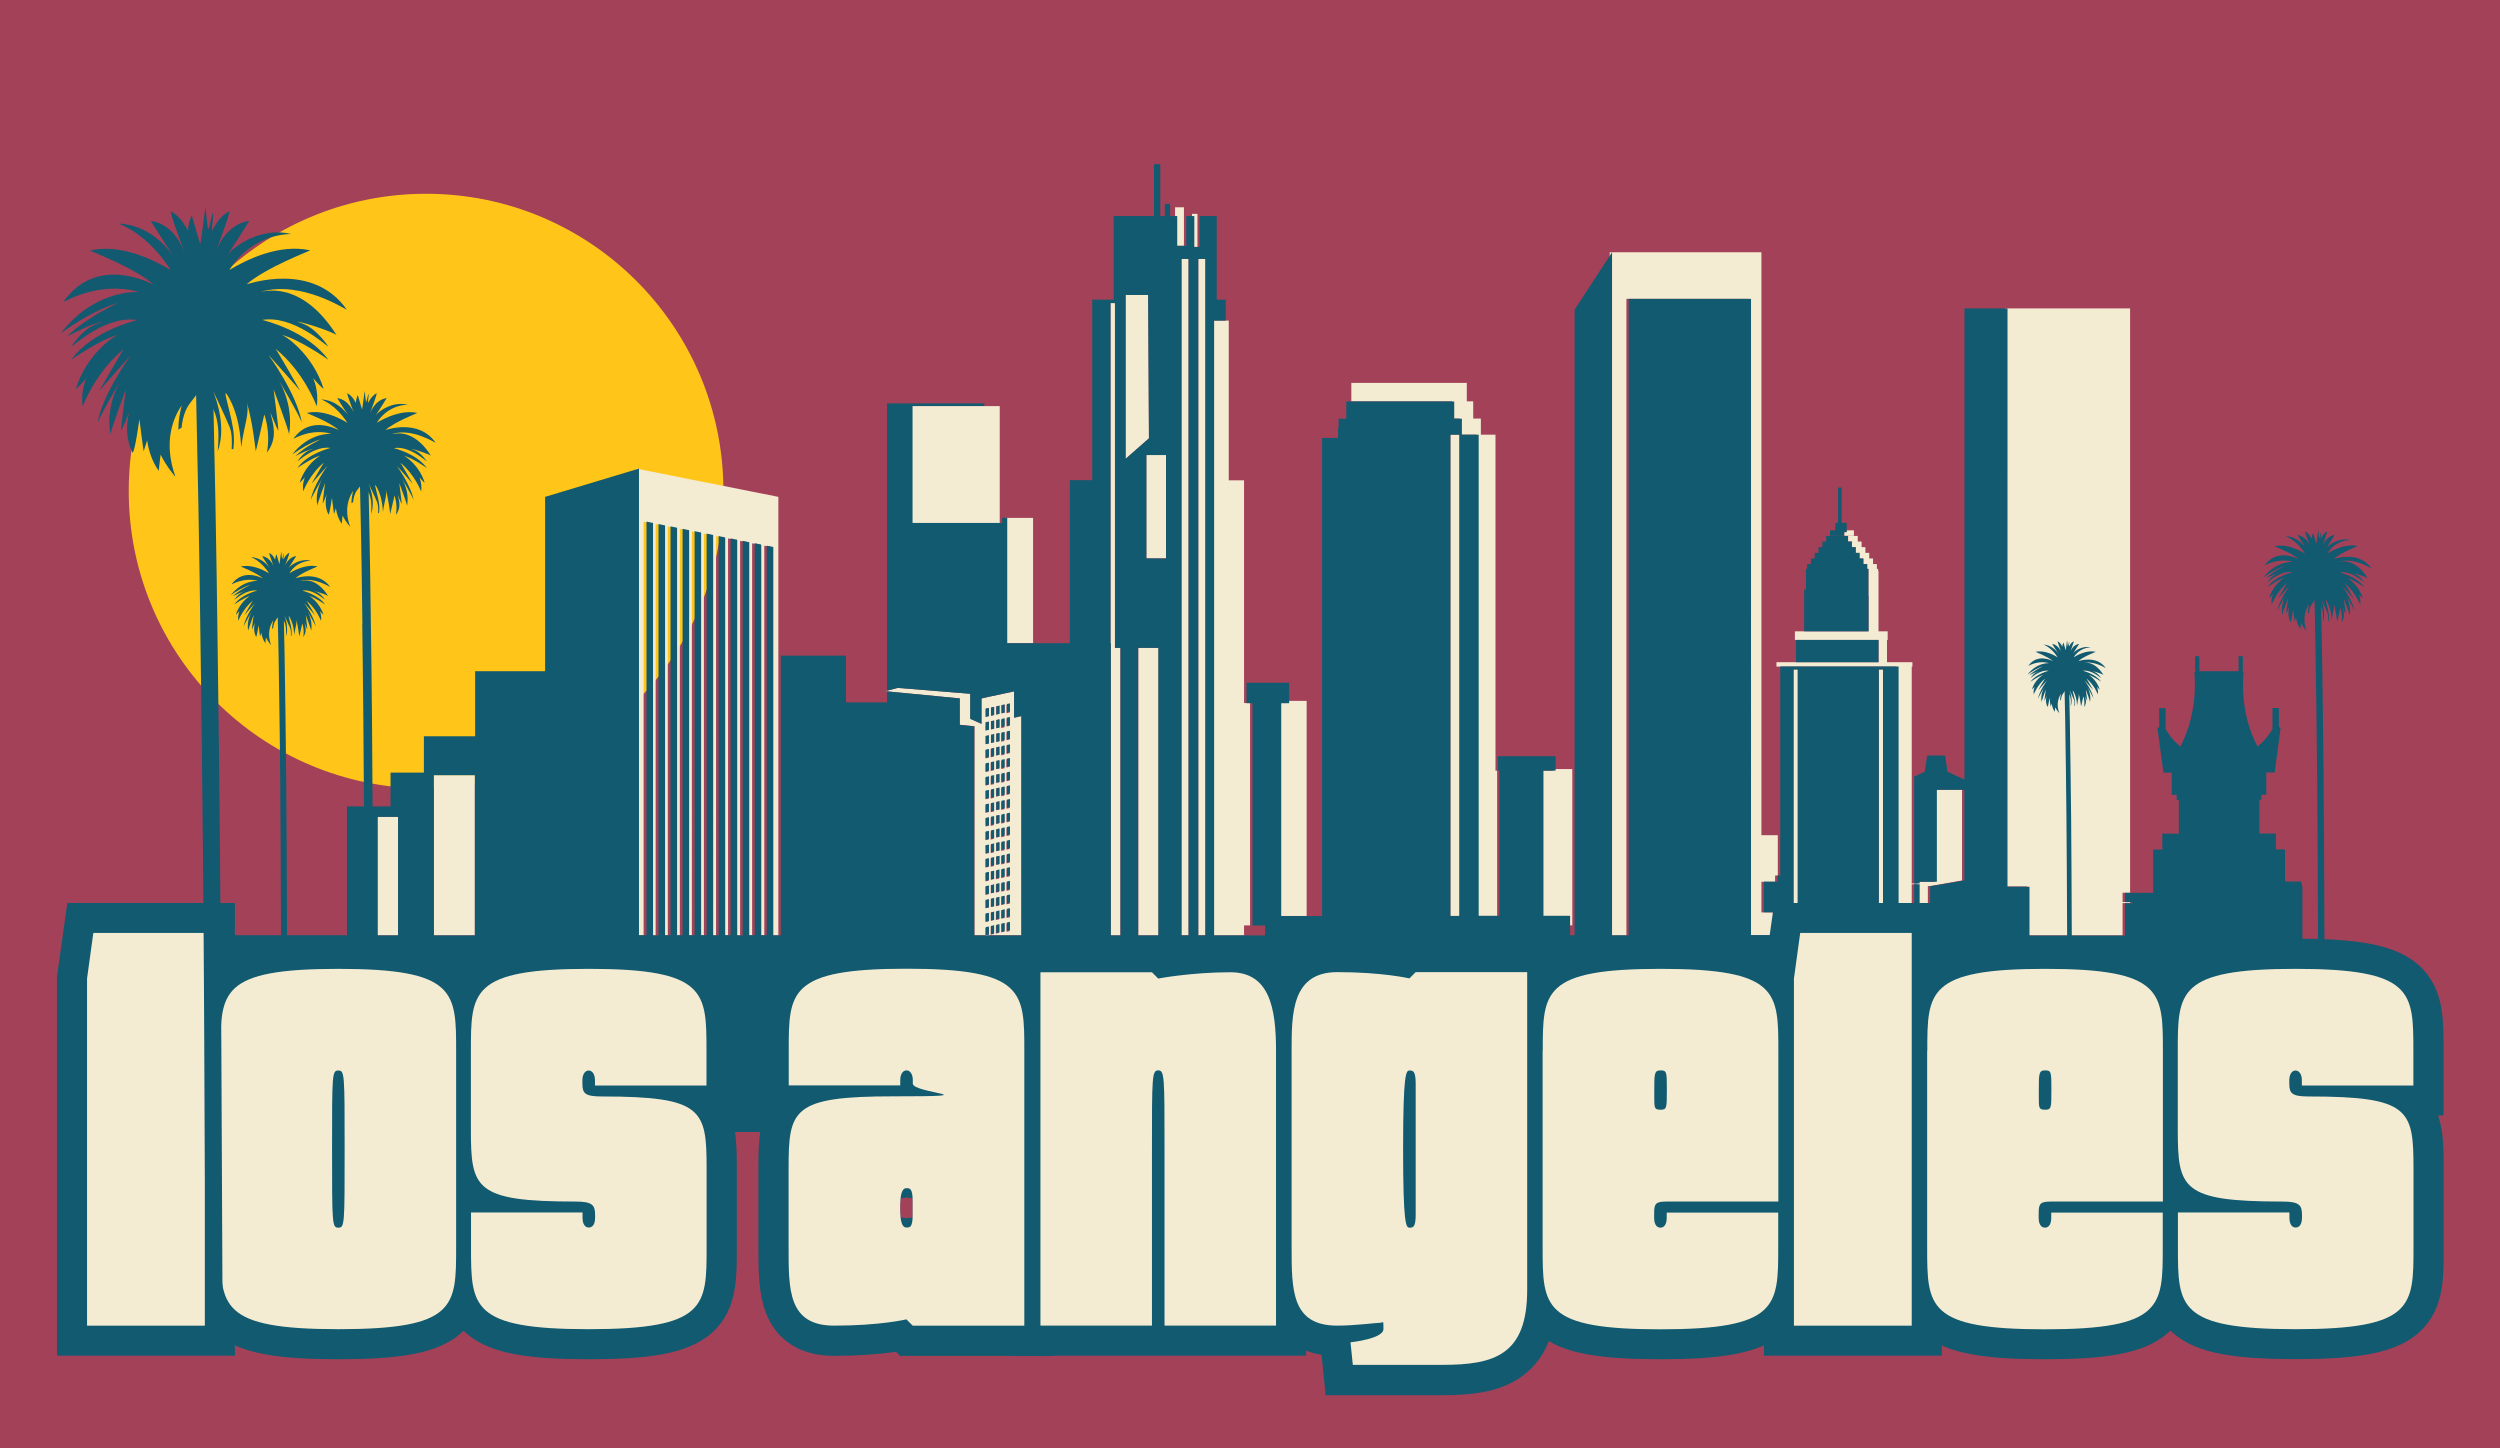 <?xml version="1.0" encoding="UTF-8"?>
<svg id="_" data-name="1" xmlns="http://www.w3.org/2000/svg" viewBox="0 0 1829.5 1059.8">
  <g id="_background" data-name=".background">
    <rect width="1829.5" height="1059.8" style="fill: #a34159;"/>
  </g>
  <g id="_skyline.sun" data-name=".skyline.sun">
    <path id="_sun" data-name=".sun" d="M529.4,359.4c0,120.2-97.4,217.6-217.6,217.6s-217.6-97.4-217.6-217.6,97.4-217.6,217.6-217.6,217.6,97.4,217.6,217.6Z" style="fill: #ffc619;"/>
    <rect x="1387.9" y="571.2" width="2.3" height="1.1" style="fill: #115a70;"/>
    <g id="_tree3" data-name=".tree3">
      <path d="M265.1,456.5c.4,35.1,1.1,64.4,1.8,249.7h6.3c-.7-185.3-1.3-214.6-1.8-249.8-.6-50.4-1.3-80.9-1.7-99.1-.3-13.2-.5-21.1-.2-22.4,0,0,0,0,0,0l-6-1.7c-.5,1.7-.4,5.3,0,24.2,.4,18.2,1.1,48.7,1.7,99.1Z" style="fill: #115a70;"/>
      <path d="M287.4,317.4c14.9-4.1,30.9,6.7,31.4,6.6-12.4-17.8-35.9-9.5-36.8-9.3,7.3-6.3,23.3-12.3,23.4-12.5-11.4-2.5-23.5,3.5-29.7,7.2,9-14.1,23-13.1,22.8-13.2-10.5-2.7-20.8,4-23.6,7.8,2.7-4.1,8-12.3,8.1-12.7-9.1,1.4-12.2,11.3-12.4,11.5-.1,.2,5.6-14.6,5-15-2.7,1.4-4.8,4-6.2,7.1-.3-2.8,.7-4.8,.2-6.7-.8,3.1-1.5,5.9-1.6,6.1-.3,.6-1.1-8.3-1.1-8.3,0,0-1.8,13.4-1.9,13.7,0,.1-1.7-5.6-3.2-10.6-.8,1.8-1.2,3.7-1.4,5.8-1.5-3.1-3.5-5.7-6.2-7.1-.6,.4,5.1,15.2,5,15-.1-.2-3.3-10.1-12.4-11.5,.1,.4,5.4,8.6,8.1,12.7-2.8-3.9-9.4-11.2-19.9-11.7-.2,0,10.1,3,19.2,17.1-6.2-3.8-18.3-9.8-29.7-7.2,0,.2,16.1,6.2,23.4,12.5-.9-.2-20.7-11.4-33.2,6.4,.4,0,12.8-7.8,27.7-3.7-.3,.2-15.7-1.3-28.6,15.2,5.5-3.9,13.4-8.8,20.9-11.1-.3,.4-10.5,4.5-18.6,12.3,4.2-2.2,9.9-4.8,13-5.4-.9,.8-5.3,.4-11.5,9.2,1.1-.4,12.9-11.6,24.3-9.8-.8,.3-16.6,4-24.3,14.7,0,0,11-7.7,17-9.1-1.1,.3-11.1,6.7-15.3,19.7,.4,.1,3.9-3.9,3.9-3.9,0,0-2.2,4.5-1.3,10.4,.2-.4,4.7-12.6,15.2-21.1-.4,.2-9.3,15.8-9.1,15.5,.2-.4,11.9-13.4,11.7-13.2-.2,.3-10.6,14.5-12.3,25.2,.3-1.9,9.1-17,9-16.7-.1,.3-6.2,9.2-4.2,20.7-.1-1.1,5.7-16.6,5.7-16.6,0,0-1.8,13.9-1.8,15,0,.6,1.5-3,3-6.6-1,4.1-1.4,9.5,1.3,14.8,.9-.4,2.5-12.4,2.5-12.4,0,0,1.5,12.4,1.6,11.8,0-.2,.5-1.7,1.3-4,.6,3.9,1.8,7.9,4.3,11.3,0,0,.2-2.4,.6-6,2.5,4.9,5.4,8.1,5.5,8.1-4.7-13.1-.6-22.1,2.3-26.2-.7,2.5-1.3,5.7-1.3,9,.4-.3,.8-.5,1.2-.7,.3-3.1,1.1-6.5,3.1-9,1.4-1.8,2.6-3.4,3.5-4.8,.9,1.4,2.1,3,3.5,4.8,4.5,5.6,3.1,15.6,3,17.7,3.8-10.1-1.9-22.6-1.9-22.6,0,0,4.4,9,6.3,13.7,.9,2.2,1,5.4,.8,8.2,.2,0,.4,0,.7,0,.2-1.4,.3-3.1,.2-5-.3-6.9-5.6-21.1-1.5-13.3,4.1,7.8,4.1,17.8,4.1,17.6,1.2-8.8,3.3-12.5,1.9-17,2.2,6.8,3.4,17.8,3.4,18.3,0,.6,3.2-13.4,3.2-13.4,0,0,2.5,6.3,1,14,4.2-5.3,2.3-10.7,1.3-14.8,1.4,3.6,2.9,7.1,3,6.6,0-1.1-1.8-15-1.8-15,0,0,5.8,15.5,5.7,16.6,2-11.5-4.1-20.4-4.2-20.7-.1-.3,8.7,14.7,9,16.7-1.7-10.6-12.1-24.9-12.3-25.2-.2-.3,11.5,12.8,11.7,13.2,.2,.4-8.7-15.2-9.1-15.5,10.5,8.6,15,20.7,15.2,21.1,.8-5.8-1.3-10.4-1.3-10.4,0,0,3.5,4,3.9,3.9-4.1-13-14.2-19.4-15.3-19.7,6.1,1.4,17.1,9.1,17,9.1-7.7-10.7-23.5-14.4-24.3-14.7,11.5-1.8,23.2,9.3,24.3,9.8-6.2-8.8-10.5-8.4-11.5-9.2,5.1,1,13.8,4.3,14.4,5-13.3-21-27.4-15.7-27.8-15.9Z" style="fill: #115a70;"/>
    </g>
    <g id="_skyline" data-name=".skyline">
      <rect x="1147.3" y="677.2" width="3.3" height="7.2" style="fill: none;"/>
      <polygon points="914.8 677.2 910.4 677.2 910.4 684.5 924 684.5 924 677.2 914.8 677.2" style="fill: none;"/>
      <g>
        <polygon points="1415.7 588.9 1415.7 645.3 1403.1 645.3 1403.1 646.5 1399 646.5 1399 645.3 1399 640.7 1399 584.1 1399 578 1399 568.3 1399 487.8 1399.5 487.8 1399.5 484.6 1380.9 484.6 1380.9 468.3 1381.4 468.3 1381.4 462 1374.7 462 1374.7 417.8 1374.4 417.8 1374.4 416.3 1373.5 416.3 1373.5 412.8 1370.7 412.8 1370.7 408.7 1367.9 408.7 1367.9 404.6 1365.1 404.6 1365.1 400.4 1362.3 400.4 1362.3 396.3 1359.5 396.3 1359.5 392.2 1352.4 392.2 1352.4 396.3 1355.2 396.3 1355.2 400.4 1358 400.4 1358 404.6 1360.8 404.6 1360.8 408.7 1363.6 408.7 1363.6 412.8 1366.4 412.8 1366.4 416.3 1367.3 416.3 1367.3 417.5 1367.3 421.3 1367.3 425.6 1367.3 431.5 1367.3 436.3 1367.4 436.3 1367.4 462 1320.3 462 1313.5 462 1313.5 468.3 1314.3 468.3 1374.6 468.3 1374.7 468.3 1374.7 484.6 1374.6 484.6 1314.3 484.6 1300 484.6 1300 487.8 1301 487.8 1314.3 487.8 1374.6 487.8 1387.6 487.8 1387.6 573.5 1387.6 578 1387.6 580.8 1387.6 640.7 1387.6 645.3 1387.6 646.5 1387.6 647.1 1387.6 647.7 1387.6 667.6 1387.6 672.1 1387.6 684.5 1387.8 684.5 1390.3 684.5 1399 684.5 1399 667.6 1399 647.7 1399 647.1 1403.1 647.1 1403.1 647.7 1403.1 667.6 1410.8 667.6 1410.8 648.4 1412.4 648.4 1416.2 647.7 1416.2 647.7 1416.7 647.7 1435.8 644.3 1435.8 582.7 1435.8 578 1415.7 578 1415.7 588.9" style="fill: #f4ebd3;"/>
        <polygon points="1136.7 564 1127.8 564 1127.8 670.3 1147.3 670.3 1147.3 677.2 1150.6 677.2 1150.6 562.8 1136.7 562.8 1136.7 564" style="fill: #f4ebd3;"/>
        <polygon points="941.5 514.5 935.8 514.5 935.8 670.3 956.2 670.3 956.2 512.9 941.5 512.9 941.5 514.5" style="fill: #f4ebd3;"/>
        <polygon points="1061.4 320.4 1061.4 320.5 1061.4 562.8 1061.4 670.3 1068 670.3 1068 564 1068 562.8 1068 553.5 1068 320.5 1068 318.1 1061.4 318.1 1061.4 320.4" style="fill: #f4ebd3;"/>
        <polygon points="1094.4 562.8 1094.4 553.5 1094.4 318.1 1083.7 318.1 1083.7 306.3 1078.1 306.3 1078.1 293.7 1073.4 293.7 1073.4 280.2 1065.7 280.2 988.9 280.2 988.9 293.7 999.1 293.7 1062.5 293.7 1062.5 294.6 1062.5 306.3 1068.1 306.3 1068.1 318.1 1074.8 318.1 1080.2 318.1 1080.4 318.1 1080.4 320.5 1080.4 531.4 1080.4 553.5 1080.4 558.7 1080.4 562.8 1080.4 564 1080.4 670.3 1087.5 670.3 1094.4 670.3 1095.6 670.3 1095.6 564 1094.4 564 1094.4 562.8" style="fill: #f4ebd3;"/>
        <polygon points="840.3 215.9 823.7 215.9 823.7 335.8 840.8 320.8 840.3 215.9" style="fill: #f4ebd3;"/>
        <rect x="838.9" y="332.9" width="14.4" height="75.7" style="fill: #f4ebd3;"/>
        <polygon points="910.4 512.9 910.4 499.5 910.4 351.5 902.5 351.5 899.2 351.5 899.2 234.6 895.3 234.6 886.8 234.6 886.8 684.5 896.6 684.5 899.2 684.5 902.5 684.5 910.4 684.5 910.4 677.2 914.8 677.2 914.8 514.5 910.4 514.5 910.4 512.9" style="fill: #f4ebd3;"/>
        <rect x="876.9" y="189.5" width="5.2" height="494.9" style="fill: #f4ebd3;"/>
        <rect x="864.6" y="189.5" width="5.2" height="494.9" style="fill: #f4ebd3;"/>
        <polygon points="815.9 221.8 812.6 221.8 812.6 470.7 812.9 470.7 812.9 474.1 812.9 475.5 812.9 684.5 815.9 684.5 819.9 684.5 819.9 474.1 815.9 474.1 815.9 221.8" style="fill: #f4ebd3;"/>
        <polygon points="866.4 158.1 866.4 151.7 859.9 151.7 859.9 158.1 859.9 179.9 866.4 179.9 866.4 158.1" style="fill: #f4ebd3;"/>
        <polygon points="872.3 158.1 872.3 180.7 876.3 180.7 876.3 158.1 876.3 156.5 872.3 156.5 872.3 158.1" style="fill: #f4ebd3;"/>
        <polygon points="1289 184.6 1178 184.6 1178 636.8 1178 667.7 1178 684.5 1190.2 684.5 1190.2 667.7 1190.2 636.8 1190.2 218.7 1195.6 218.7 1279.6 218.7 1279.6 611.2 1279.6 645.3 1279.6 667.6 1279.6 667.7 1279.6 684.5 1289 684.5 1299 684.5 1301 684.5 1301 667.7 1299 667.7 1289 667.7 1289 667.6 1289 645.3 1299 645.3 1299 640.7 1301 640.7 1301 611.2 1289 611.2 1289 184.6" style="fill: #f4ebd3;"/>
        <polygon points="1356.7 388.1 1351.4 388.1 1351.4 389.4 1349.6 389.4 1349.6 392.1 1356.7 392.1 1356.7 388.1" style="fill: #f4ebd3;"/>
        <polygon points="1312.5 489.9 1312.5 564.8 1312.5 574.7 1312.5 575.8 1312.5 611.2 1312.5 640.7 1312.5 645.3 1312.5 646.5 1312.5 647.1 1312.5 652.3 1312.5 667.6 1312.5 667.7 1312.5 684.5 1314.3 684.5 1315.6 684.5 1315.6 667.7 1315.6 667.6 1315.6 652.3 1315.6 647.1 1315.6 646.5 1315.6 645.3 1315.6 640.7 1315.6 611.2 1315.6 575.8 1315.6 574.7 1315.6 564.8 1315.6 489.9 1314.3 489.9 1312.5 489.9" style="fill: #f4ebd3;"/>
        <polygon points="1374.9 640.7 1374.9 645.3 1374.9 646.5 1374.9 647.1 1374.9 667.6 1374.9 672.1 1374.9 684.5 1378 684.5 1378 672.1 1378 667.6 1378 647.7 1378 647.1 1378 646.5 1378 645.3 1378 640.7 1378 578.1 1378 578 1378 578 1378 489.9 1374.9 489.9 1374.9 640.7" style="fill: #f4ebd3;"/>
        <polygon points="1467.3 225.7 1467.3 613.1 1467.3 648.4 1467.3 648.7 1470.3 648.7 1483.4 648.7 1483.4 653.1 1483.4 684.5 1507.1 684.5 1527.3 684.5 1527.6 684.5 1553.3 684.5 1553.3 660.9 1558.8 660.9 1558.8 660.1 1553.3 660.1 1553.3 653.3 1558.8 653.3 1558.8 225.7 1527.3 225.7 1467.3 225.7" style="fill: #f4ebd3;"/>
        <polygon points="731.6 382.8 731.6 379 731.6 297.2 718.5 297.2 666 297.2 666 379 666 382.8 718.5 382.8 731.6 382.8" style="fill: #f4ebd3;"/>
        <polygon points="735.4 379 735.4 470.7 750.3 470.7 756 470.7 756 379 750.3 379 735.4 379" style="fill: #f4ebd3;"/>
        <polygon points="465.5 629 465.5 636.7 465.5 637.6 465.5 665.1 465.5 670.8 465.5 684.5 467.4 684.5 471 684.5 471 670.8 471 637.6 471 636.7 471 629 471 381.8 475.9 382.7 475.9 629 475.9 636.7 475.9 637.6 475.9 670.8 475.9 684.5 479.8 684.5 479.8 670.8 479.8 637.6 479.8 636.7 479.8 629 479.8 383.5 484.7 384.5 484.7 629 484.7 636.7 484.7 637.6 484.7 684.5 488.7 684.5 488.7 637.6 488.7 636.7 488.7 629 488.7 385.3 493.5 386.2 493.5 684.5 494.4 684.5 497.5 684.5 497.5 639.7 497.5 639.3 497.5 638.6 497.5 387 502.3 388 502.3 636.9 502.3 639.3 502.3 640.8 502.3 684.5 506.3 684.5 506.3 641.6 506.3 639.3 506.3 635.6 506.3 388.8 511.2 389.7 511.2 633.9 511.2 639.3 511.2 642.7 511.2 684.5 515.1 684.5 515.1 643.5 515.1 639.3 515.1 632.5 515.1 390.5 520 391.5 520 630.9 520 639.3 520 644.6 520 684.5 524 684.5 524 645.4 524 639.3 524 629.5 524 392.3 528.8 393.3 528.8 619.7 528.8 639.3 528.8 646.5 528.8 684.5 532.8 684.5 532.8 647.9 532.8 639.3 532.8 619.7 532.8 394 537.6 395 537.6 619.7 537.6 639.3 537.6 646.8 537.6 684.5 541.6 684.5 541.6 646 541.6 639.3 541.6 623.3 541.6 395.8 546.5 396.8 546.5 479.8 546.5 514 546.5 630.3 546.5 639.3 546.5 644.9 546.5 684.5 550.4 684.5 550.4 644.1 550.4 639.3 550.4 631.6 550.4 514 550.4 479.8 550.4 397.6 555.3 398.5 555.3 479.8 555.3 514 555.3 633.3 555.3 639.3 555.3 643 555.3 684.5 559.3 684.5 559.3 642.2 559.3 639.3 559.3 634.7 559.3 514 559.3 479.8 559.3 399.3 564.1 400.3 564.1 479.8 564.1 514 564.1 636.3 564.1 639.3 564.1 641.2 564.1 684.5 569.6 684.5 569.6 640 569.6 639.3 569.6 638.2 569.6 514 569.6 479.8 569.6 363.6 465.5 342.9 465.5 629" style="fill: #f4ebd3;"/>
        <rect x="833" y="474.1" width="14.8" height="210.4" style="fill: #f4ebd3;"/>
        <polygon points="317.5 567.3 317.5 590.1 317.5 599.6 317.5 684.5 329.6 684.5 345.6 684.5 347.5 684.5 347.5 665.1 347.5 623.8 347.5 599.6 347.5 590.1 347.5 567.3 345.6 567.3 317.5 567.3" style="fill: #f4ebd3;"/>
        <polygon points="276.3 597.7 276.3 684.5 283.8 684.5 291.3 684.5 291.3 597.7 283.8 597.7 276.3 597.7" style="fill: #f4ebd3;"/>
        <path d="M742.2,525.2v-19.3l-2.5,.6-4.3,.9-9.3,2-2,.4-5.4,1.2h-.4v18.7l-6.7-3-1.5-.7h0v-18.3l-53.1-4.3-9.2,2.4,54.6,5.3v19.3h.2l9.1,.9,1.8,.2h-.4v152.9h34.4v-160.4l-.8,.2-4.5,1Zm-10.8,4v3.2l-2.3,.5v-6l2.3-.5v2.7Zm0,9.9v3.3l-2.3,.5v-6l2.3-.5v2.6Zm0-19.8v3.1l-2.3,.5v-6l2.3-.5v2.9Zm-6.2,3.9v-5.4l2.3-.5v6l-1.7,.4h-.6v-.4Zm-3.9,7.9h0v-2.5l2-.5h.3v2.9h0v3h-.2l-2.2,.5v-3.4Zm3.9,9.9h0v-3.3h.6l1.7-.5v5.9l-2.3,.5v-2.7Zm0-9.9v-3.3h.6l1.7-.5v6l-1.7,.4h-.6v-2.5Zm10-9.6l-2.3,.5v-6l2.3-.5v6Zm-13.9-.3v-2.6l1.1-.3,1.2-.3v6h-.6v.2l-1.7,.4v-3.4Zm0,19.8v-2.4l2.3-.5v2.9h0v3h0l-2.3,.6v-3.5h0Zm10,7.9v3.4l-2.3,.5v-5.9l2.3-.5v2.5Zm0,9.9v3.5l-2.3,.5v-6l2.3-.5v2.4Zm0,9.9v3.7l-2.3,.5v-6l2.3-.5v2.3Zm0,9.9v3.8l-2.3,.5v-6l2.3-.5v2.2Zm0,9.9v3.9l-2.3,.5v-6l2.3-.5v2.1Zm0,9.9v4l-2.3,.5v-6l2.3-.5v2Zm0,9.9v4.1l-2.3,.5v-6l2.3-.5v1.8Zm0,9.9v4.2l-2.3,.5v-6l2.3-.5v1.7Zm0,9.9v4.3l-2.3,.5v-6l2.3-.5v1.6Zm-3.9,9.9v5.3l-2.3,.5v-5.8h0l2.3-.7v.7Zm0,9.9v5.4l-2.3,.5v-5.9h0l2.3-.5v.5Zm0,9.9v5.5l-2.3,.5v-6h.4l2-.5v.4Zm0,9.9v5.6l-2.3,.5v-5.9l.9-.2,1.4-.3v.3Zm-3.9,6.5l-1.8,.4h-.5v-5.8l2.3-.5v5.9Zm0-10l-2.3,.5v-5.9l2.3-.5v6Zm-2.3-93.3v-1.9h0l2.3-.6v6l-2.3,.5v-3.9Zm0,9.9v-1.9h.1l2.2-.5v6l-2.3,.5v-4Zm0,9.9v-1.8h.6l1.7-.5v5.9l-2.3,.5v-4.1Zm0,9.9v-1.7l1.2-.3,1.2-.3v6l-2.3,.5v-4.3Zm0,9.9v-1.6l1.6-.4h.7v5.8l-2.3,.5v-4.4Zm0,9.9v-1.5l2.2-.5h.2v5.9l-2.3,.5v-4.5Zm0,9.9v-1.4l2.3-.5v6l-2.3,.5v-4.6Zm0,9.9v-1.2l2.3-.5v6l-2.3,.5v-4.7Zm2.3,14.2l-2.3,.5v-6l2.3-.5v5.9Zm0-90.2v.3l-2.3,.5v-6l2.3-.5v5.7Zm1.5-3v-3l2.3-.5v6l-2.3,.5v-3Zm-1.5-6.9v.2l-2.3,.5v-6l2.3-.5v5.8Zm1.5-3v-3.1l2.3-.5v6l-2.3,.5v-2.8Zm2.3,126.5v5.7l-2.3,.5v-6l1.4-.3,.9-.2v.2Zm1.5,5.4v-6l2.3-.5v6h-.2l-2.1,.5Zm6.2-1.4l-2.3,.5v-6l2.3-.5v6Zm-6.2-8.6v-6l2.3-.5v6l-.7,.2-1.6,.4Zm6.2-1.4l-2.3,.5v-6l2.3-.5v6Zm-6.2-8.6v-6l2.3-.5v6l-1.2,.3-1.1,.2Zm6.2-1.4l-2.3,.5v-6l2.3-.5v6Zm-6.2-8.6h0v-6l2.3-.5v6l-1.7,.4h-.6Zm6.2-1.2l-2.3,.5v-6l2.3-.5v6Zm-6.2-8.6h0v-6l2.3-.5v6l-2.3,.5h0Zm6.2-1.3l-2.3,.5v-6l2.3-.5v6Zm-7.7-8.3l-2.3,.5v-6l2.3-.5v5.9Zm7.7-1.7l-2.3,.5v-6l2.3-.5v5.9Zm-7.7-8.3l-2.3,.5v-6l2.3-.5v5.8h0Zm7.7-1.6l-2.3,.5v-6l2.3-.5v5.9Zm-7.7-8.3l-2.3,.5v-6l2.3-.5v5.9h0Zm7.7-1.7l-2.3,.5v-5.9l2.3-.5v5.9Zm-10-7.8v-5.9l2.3-.5v5.9h-.4l-1.9,.5Zm10-2.2l-2.3,.5v-5.9l2.3-.5v6Zm-10-7.8v-6l2.3-.5v6l-1,.2-1.4,.3Zm10-2.2l-2.3,.5v-6l2.3-.5v6Zm-10-7.8v-6l2.3-.5v6l-1.5,.3-.9,.2Zm10-2.2l-2.3,.5v-6l2.1-.5h.2v5.9Zm-10-7.8h0v-6l2.3-.5v6l-2,.4h-.3Zm10-2.1l-2.3,.5v-6l1.6-.4,.7-.2v6Zm0-10l-2.3,.5v-6l1.1-.2,1.2-.3v6Zm0-10l-2.3,.5v-6h.6l1.7-.5v6Zm0-10l-2.3,.5v-6h0l2.2-.5v6Zm0-10l-2.3,.5v-5.9h0l2.3-.6v6Zm3.9-12.2v1.4h-.5l-1.8,.5v-6l2.3-.5v4.6Zm-17.7,165.2v-6l2.3-.5v6l-1.3,.3-1,.2Zm17.7-5.2v1.3l-2.3,.5v-6l2.3-.5v4.7Zm0-9.9v1.1l-2.3,.5v-6l2.3-.5v4.8Zm0-9.9v1l-2.3,.5v-6l2.3-.5v4.9Zm0-11.8v2.9l-2.3,.5v-6l1.9-.4h.4v3Zm0-9.9v2.7l-2.3,.5v-6l1.4-.3,1-.2v3.2Zm0-9.9v2.6l-2.3,.5v-6l.9-.2,1.5-.3v3.3Zm0-9.9v2.5l-2.3,.5v-6h.3l2-.5v3.4Zm0-9.9v2.4l-2.3,.5v-5.9h0l2.3-.5v3.5Zm0-9.9v2.3l-2.3,.5v-6l2.3-.5v3.7Zm0-9.9v2.2l-2.3,.5v-6l2.3-.5v3.8Zm0-9.9v2h0l-2.3,.6v-6l2.3-.5v3.9Zm0-9.9v1.9h0l-2.3,.5v-6l2.3-.5v4Zm0-9.9v1.8h-.5l-1.9,.5v-6l2.3-.5v4.1Zm0-9.9v1.7l-1,.2-1.3,.3v-6l2.3-.5v4.2Zm0-9.9v1.6l-1.5,.3-.8,.2v-5.9l2.3-.5v4.3Zm0-8.4l-2,.4h-.3v-5.9l2.3-.5v5.9Z" style="fill: #f4ebd3;"/>
      </g>
      <g>
        <polygon points="729.1 667.5 729.1 669.4 729.1 672.4 729.1 672.8 730.7 672.4 731.4 672.3 731.4 669.4 731.4 667.5 731.4 666.3 729.1 666.8 729.1 667.5" style="fill: #115a70;"/>
        <polygon points="732.9 667.5 732.9 669.4 732.9 671.9 735.2 671.4 735.2 669.4 735.2 667.5 735.2 665.4 732.9 666 732.9 667.5" style="fill: #115a70;"/>
        <polygon points="725.2 667.7 725.2 669.4 725.2 672.4 725.2 673.6 727.5 673.1 727.5 672.4 727.5 669.4 727.5 667.5 727.5 667.1 726.1 667.5 725.2 667.7" style="fill: #115a70;"/>
        <polygon points="721.3 669.4 721.3 672.4 721.3 674.4 721.3 674.5 721.8 674.4 723.7 673.9 723.7 672.4 723.7 669.4 723.7 668 721.3 668.5 721.3 669.4" style="fill: #115a70;"/>
        <polygon points="721.3 659.5 721.3 662.5 721.3 664.5 723.7 664 723.7 662.5 723.7 659.5 723.7 658 721.3 658.5 721.3 659.5" style="fill: #115a70;"/>
        <polygon points="725.2 657.7 725.2 659.5 725.2 662.5 725.2 663.6 727.5 663.1 727.5 662.5 727.5 659.5 727.5 657.6 727.5 657.2 725.6 657.6 725.2 657.7" style="fill: #115a70;"/>
        <polygon points="732.9 657.6 732.9 659.5 732.9 661.9 735.2 661.4 735.2 659.5 735.2 657.6 735.2 655.5 732.9 656 732.9 657.6" style="fill: #115a70;"/>
        <polygon points="729.1 657.6 729.1 659.5 729.1 662.5 729.1 662.8 730.2 662.5 731.4 662.3 731.4 659.5 731.4 657.6 731.4 656.3 729.1 656.8 729.1 657.6" style="fill: #115a70;"/>
        <polygon points="732.9 647.7 732.9 649.7 732.9 651.9 735.2 651.4 735.2 649.7 735.2 647.7 735.2 645.5 732.9 646 732.9 647.7" style="fill: #115a70;"/>
        <polygon points="725.2 618.1 725.2 620 725.2 623 725.2 623.6 727.5 623.1 727.5 623 727.5 620 727.5 618.1 727.5 617.2 725.2 617.7 725.2 618.1" style="fill: #115a70;"/>
        <polygon points="732.9 546.1 732.9 548.9 732.9 550.9 732.9 552 735.2 551.5 735.2 550.9 735.2 548.9 735.2 545.9 735.2 545.5 733.5 545.9 732.9 546.1" style="fill: #115a70;"/>
        <polygon points="721.3 548.9 721.3 550.9 721.3 553.9 721.3 554.6 723.7 554 723.7 553.9 723.7 550.9 723.7 548.9 723.7 548.1 721.3 548.6 721.3 548.9" style="fill: #115a70;"/>
        <polygon points="729.1 548.9 729.1 550.9 729.1 552.9 731.4 552.3 731.4 550.9 731.4 548.9 731.4 546.4 729.1 546.9 729.1 548.9" style="fill: #115a70;"/>
        <polygon points="725.2 548.9 725.2 550.9 725.2 553.7 727.5 553.2 727.5 550.9 727.5 548.9 727.5 547.2 725.2 547.8 725.2 548.9" style="fill: #115a70;"/>
        <polygon points="725.2 558.8 725.2 560.7 725.2 563.7 727.5 563.2 727.5 560.7 727.5 558.8 727.5 557.2 725.2 557.7 725.2 558.8" style="fill: #115a70;"/>
        <polygon points="721.3 539 721.3 541 721.3 541 721.3 544 721.3 544.6 723.7 544.1 723.7 544 723.7 541 723.7 541 723.7 539 723.7 538.1 721.3 538.6 721.3 539" style="fill: #115a70;"/>
        <polygon points="732.9 556 732.9 558.8 732.9 560.7 732.9 562 735.2 561.5 735.2 560.7 735.2 558.8 735.2 555.8 735.2 555.5 734 555.8 732.9 556" style="fill: #115a70;"/>
        <polygon points="721.3 558.8 721.3 560.7 721.3 563.7 721.3 564.5 723.7 564 723.7 563.7 723.7 560.7 723.7 558.8 723.7 558.1 721.3 558.6 721.3 558.8" style="fill: #115a70;"/>
        <polygon points="729.1 558.8 729.1 560.7 729.1 562.8 731.4 562.3 731.4 560.7 731.4 558.8 731.4 556.4 729.1 556.9 729.1 558.8" style="fill: #115a70;"/>
        <polygon points="725.2 568.7 725.2 570.6 725.2 573.6 725.2 573.7 725.5 573.6 727.5 573.2 727.5 570.6 727.5 568.7 727.5 567.2 725.2 567.7 725.2 568.7" style="fill: #115a70;"/>
        <polygon points="721.3 518.6 721.3 519.3 721.3 521.2 721.3 523.2 721.3 524.2 721.3 524.6 723 524.2 723 524.2 723.7 524.1 723.7 523.2 723.7 521.2 723.7 519.3 723.7 518.1 722.5 518.4 721.3 518.6" style="fill: #115a70;"/>
        <polygon points="725.2 519.3 725.2 521.2 725.2 523.2 725.2 523.7 725.8 523.6 727.5 523.2 727.5 521.2 727.5 519.3 727.5 517.3 725.2 517.8 725.2 519.3" style="fill: #115a70;"/>
        <polygon points="732.9 516.3 732.9 519.3 732.9 519.5 732.9 521.2 732.9 522 735.2 521.5 735.2 521.2 735.2 519.7 735.2 519.3 735.2 516.3 735.2 515.6 732.9 516.1 732.9 516.3" style="fill: #115a70;"/>
        <polygon points="732.9 536.1 732.9 539 732.9 541 732.9 542 735.2 541.5 735.2 541 735.2 539 735.2 536 735.2 535.6 733 536 732.9 536.1" style="fill: #115a70;"/>
        <polygon points="729.1 519.3 729.1 521.2 729.1 522.9 731.4 522.4 731.4 521.2 731.4 521 731.4 519.9 731.4 519.3 731.4 516.4 729.1 516.9 729.1 519.3" style="fill: #115a70;"/>
        <polygon points="729.1 539 729.1 541 729.1 542.9 731.4 542.4 731.4 541 731.4 539 731.4 536.4 729.1 536.9 729.1 539" style="fill: #115a70;"/>
        <polygon points="725.2 537.8 725.2 539 725.2 541 725.2 541 725.2 543.7 727.5 543.2 727.5 541 727.5 539 727.5 537.2 725.8 537.6 725.2 537.8" style="fill: #115a70;"/>
        <polygon points="721.3 528.6 721.3 529.2 721.3 531.1 721.3 531.1 721.3 534.1 721.3 534.6 723.5 534.1 723.7 534.1 723.7 532.2 723.7 531.2 723.7 531.1 723.7 529.2 723.7 528.1 723.4 528.2 721.3 528.6" style="fill: #115a70;"/>
        <polygon points="725.2 578.5 725.2 580.5 725.2 583.5 725.2 583.7 726.1 583.5 727.5 583.2 727.5 580.5 727.5 578.5 727.5 577.2 725.2 577.7 725.2 578.5" style="fill: #115a70;"/>
        <polygon points="729.1 568.7 729.1 570.6 729.1 572.8 731.4 572.3 731.4 570.6 731.4 568.7 731.4 566.4 729.1 566.9 729.1 568.7" style="fill: #115a70;"/>
        <polygon points="736.8 516.3 736.8 519.3 736.8 520.2 736.8 521.2 738.6 520.8 739.1 520.7 739.1 519.3 739.1 516.3 739.1 514.7 736.8 515.2 736.8 516.3" style="fill: #115a70;"/>
        <polygon points="736.8 525.5 736.8 526.2 736.8 529.2 736.8 531.1 736.8 531.2 737.1 531.1 739.1 530.7 739.1 529.2 739.1 527.4 739.1 526.2 739.1 524.7 736.8 525.2 736.8 525.5" style="fill: #115a70;"/>
        <polygon points="736.8 545.9 736.8 548.9 736.8 550.9 736.8 551.2 738.1 550.9 739.1 550.6 739.1 548.9 739.1 545.9 739.1 544.7 736.8 545.2 736.8 545.9" style="fill: #115a70;"/>
        <polygon points="736.8 555.8 736.8 558.8 736.8 560.7 736.8 561.2 738.6 560.7 739.1 560.6 739.1 558.8 739.1 555.8 739.1 554.7 736.8 555.2 736.8 555.8" style="fill: #115a70;"/>
        <polygon points="736.8 536 736.8 539 736.8 541 736.8 541.2 737.6 541 739.1 540.7 739.1 539 739.1 536 739.1 534.7 736.8 535.2 736.8 536" style="fill: #115a70;"/>
        <polygon points="736.8 565.7 736.8 568.7 736.8 570.6 736.8 571.1 739.1 570.6 739.1 570.6 739.1 568.7 739.1 565.7 739.1 564.7 736.8 565.2 736.8 565.7" style="fill: #115a70;"/>
        <polygon points="732.9 526.2 732.9 529.2 732.9 531.1 732.9 532 735.2 531.5 735.2 531.1 735.2 529.2 735.2 526.2 735.2 525.6 732.9 526.1 732.9 526.2" style="fill: #115a70;"/>
        <polygon points="721.3 568.7 721.3 570.6 721.3 573.6 721.3 574.5 723.7 574 723.7 573.6 723.7 570.6 723.7 568.7 723.7 568.1 721.3 568.6 721.3 568.7" style="fill: #115a70;"/>
        <polygon points="732.9 566 732.9 568.7 732.9 570.6 732.9 572 735.2 571.5 735.2 570.6 735.2 568.7 735.2 565.7 735.2 565.5 734.5 565.7 732.9 566" style="fill: #115a70;"/>
        <polygon points="729.1 578.5 729.1 580.5 729.1 582.8 731.4 582.3 731.4 580.5 731.4 578.5 731.4 576.4 729.1 576.9 729.1 578.5" style="fill: #115a70;"/>
        <polygon points="732.9 576 732.9 578.5 732.9 580.5 732.9 582 735.2 581.5 735.2 580.5 735.2 578.5 735.2 575.6 735.2 575.5 735 575.6 732.9 576" style="fill: #115a70;"/>
        <polygon points="736.8 575.6 736.8 578.5 736.8 580.5 736.8 581.1 739.1 580.6 739.1 580.5 739.1 578.5 739.1 575.6 739.1 574.7 736.8 575.2 736.8 575.6" style="fill: #115a70;"/>
        <polygon points="721.3 578.6 721.3 580.5 721.3 583.5 721.3 584.5 723.7 584 723.7 583.5 723.7 580.5 723.7 578.5 723.7 578.1 721.5 578.5 721.3 578.6" style="fill: #115a70;"/>
        <polygon points="721.3 588.6 721.3 590.4 721.3 593.4 721.3 594.5 723.7 594 723.7 593.4 723.7 590.4 723.7 588.4 723.7 588.1 722 588.4 721.3 588.6" style="fill: #115a70;"/>
        <polygon points="736.8 625.1 736.8 627.9 736.8 629.9 736.8 631.1 739.1 630.6 739.1 629.9 739.1 627.9 739.1 624.9 739.1 624.6 737.6 624.9 736.8 625.1" style="fill: #115a70;"/>
        <polygon points="732.9 627.9 732.9 629.9 732.9 631.9 735.2 631.4 735.2 629.9 735.2 627.9 735.2 625.5 732.9 626 732.9 627.9" style="fill: #115a70;"/>
        <polygon points="725.2 627.9 725.2 629.9 725.2 632.9 725.2 633.6 727.5 633.1 727.5 632.9 727.5 629.9 727.5 627.9 727.5 627.2 725.2 627.7 725.2 627.9" style="fill: #115a70;"/>
        <polygon points="729.1 627.9 729.1 629.9 729.1 632.8 731.4 632.3 731.4 629.9 731.4 627.9 731.4 626.3 729.1 626.8 729.1 627.9" style="fill: #115a70;"/>
        <polygon points="721.3 629.9 721.3 632.9 721.3 634.5 723.7 634 723.7 632.9 723.7 629.9 723.7 628 721.3 628.5 721.3 629.9" style="fill: #115a70;"/>
        <polygon points="721.3 618.5 721.3 620 721.3 623 721.3 624.5 723.7 624 723.7 623 723.7 620 723.7 618.1 723.7 618 723.5 618.1 721.3 618.5" style="fill: #115a70;"/>
        <polygon points="732.9 618.1 732.9 620 732.9 621.9 735.2 621.4 735.2 620 735.2 618.1 735.2 615.5 732.9 616 732.9 618.1" style="fill: #115a70;"/>
        <polygon points="729.1 618.1 729.1 620 729.1 622.8 731.4 622.3 731.4 620 731.4 618.1 731.4 616.3 729.1 616.8 729.1 618.1" style="fill: #115a70;"/>
        <polygon points="736.8 645.1 736.8 647.7 736.8 649.7 736.8 651.1 739.1 650.6 739.1 649.7 739.1 647.7 739.1 644.7 739.1 644.6 738.6 644.7 736.8 645.1" style="fill: #115a70;"/>
        <polygon points="732.9 637.8 732.9 639.8 732.9 641.9 735.2 641.4 735.2 639.8 735.2 637.8 735.2 635.5 732.9 636 732.9 637.8" style="fill: #115a70;"/>
        <polygon points="721.3 649.7 721.3 652.6 721.3 654.5 723.7 654 723.7 652.6 723.7 649.7 723.7 648 721.3 648.5 721.3 649.7" style="fill: #115a70;"/>
        <polygon points="736.8 615.1 736.8 618.1 736.8 620 736.8 621.1 739.1 620.6 739.1 620 739.1 618.1 739.1 615.1 739.1 614.6 737.1 615.1 736.8 615.1" style="fill: #115a70;"/>
        <polygon points="725.2 647.7 725.2 649.7 725.2 652.6 725.2 653.6 727.5 653.1 727.5 652.6 727.5 649.7 727.5 647.7 727.5 647.2 725.2 647.7 725.2 647.7" style="fill: #115a70;"/>
        <polygon points="729.1 529.2 729.1 531.1 729.1 532.9 731.4 532.4 731.4 531.1 731.4 529.2 731.4 526.4 729.1 526.9 729.1 529.2" style="fill: #115a70;"/>
        <polygon points="721.3 639.8 721.3 642.8 721.3 644.5 723.7 644 723.7 642.8 723.7 639.8 723.7 638 721.3 638.5 721.3 639.8" style="fill: #115a70;"/>
        <polygon points="729.1 637.8 729.1 639.8 729.1 642.8 729.1 642.8 729.1 642.8 731.4 642.3 731.4 639.8 731.4 637.8 731.4 636.3 729.1 636.8 729.1 637.8" style="fill: #115a70;"/>
        <polygon points="725.2 637.8 725.2 639.8 725.2 642.8 725.2 643.6 727.5 643.1 727.5 642.8 727.5 639.8 727.5 637.8 727.5 637.2 725.2 637.7 725.2 637.8" style="fill: #115a70;"/>
        <polygon points="736.8 635.1 736.8 637.8 736.8 639.8 736.8 641.1 739.1 640.6 739.1 639.8 739.1 637.8 739.1 634.8 739.1 634.6 738.1 634.8 736.8 635.1" style="fill: #115a70;"/>
        <polygon points="732.9 588.4 732.9 590.4 732.9 592 735.2 591.5 735.2 590.4 735.2 588.4 735.2 585.5 732.9 586 732.9 588.4" style="fill: #115a70;"/>
        <polygon points="732.9 608.2 732.9 610.1 732.9 612 735.2 611.4 735.2 610.1 735.2 608.2 735.2 605.5 732.9 606 732.9 608.2" style="fill: #115a70;"/>
        <polygon points="736.8 595.3 736.8 598.3 736.8 600.3 736.8 601.1 739.1 600.6 739.1 600.3 739.1 598.3 739.1 595.3 739.1 594.7 736.8 595.2 736.8 595.3" style="fill: #115a70;"/>
        <polygon points="725.2 588.4 725.2 590.4 725.2 593.4 725.2 593.7 726.6 593.4 727.5 593.2 727.5 590.4 727.5 588.4 727.5 587.2 725.2 587.7 725.2 588.4" style="fill: #115a70;"/>
        <polygon points="736.8 585.4 736.8 588.4 736.8 590.4 736.8 591.1 739.1 590.6 739.1 590.4 739.1 588.4 739.1 585.4 739.1 584.7 736.8 585.2 736.8 585.4" style="fill: #115a70;"/>
        <polygon points="729.1 647.7 729.1 649.7 729.1 652.6 729.1 652.8 729.6 652.6 731.4 652.3 731.4 649.7 731.4 647.7 731.4 646.3 729.1 646.8 729.1 647.7" style="fill: #115a70;"/>
        <polygon points="725.2 527.8 725.2 529.2 725.2 531.1 725.2 533.7 725.8 533.6 727.5 533.2 727.5 531.1 727.5 529.2 727.5 527.3 725.8 527.6 725.2 527.8" style="fill: #115a70;"/>
        <polygon points="721.3 598.6 721.3 600.3 721.3 603.2 721.3 604.5 723.7 604 723.7 603.2 723.7 600.3 723.7 598.3 723.7 598 722.5 598.3 721.3 598.6" style="fill: #115a70;"/>
        <polygon points="729.1 588.4 729.1 590.4 729.1 592.8 731.4 592.3 731.4 590.4 731.4 588.4 731.4 586.4 729.1 586.9 729.1 588.4" style="fill: #115a70;"/>
        <polygon points="736.8 605.2 736.8 608.2 736.8 610.1 736.8 611.1 739.1 610.6 739.1 610.1 739.1 608.2 739.1 605.2 739.1 604.6 736.8 605.2 736.8 605.2" style="fill: #115a70;"/>
        <polygon points="721.3 608.5 721.3 610.1 721.3 613.1 721.3 614.5 723.7 614 723.7 613.1 723.7 610.1 723.7 608.2 723.7 608 723 608.2 721.3 608.5" style="fill: #115a70;"/>
        <polygon points="725.2 598.3 725.2 600.3 725.2 603.2 725.2 603.7 727.1 603.2 727.5 603.1 727.5 600.3 727.5 598.3 727.5 597.2 725.2 597.7 725.2 598.3" style="fill: #115a70;"/>
        <polygon points="729.1 608.2 729.1 610.1 729.1 612.8 731.4 612.3 731.4 610.1 731.4 608.2 731.4 606.3 729.1 606.9 729.1 608.2" style="fill: #115a70;"/>
        <polygon points="725.2 608.2 725.2 610.1 725.2 613.1 725.2 613.7 727.5 613.1 727.5 613.1 727.5 610.1 727.5 608.2 727.5 607.2 725.2 607.7 725.2 608.2" style="fill: #115a70;"/>
        <polygon points="732.9 598.3 732.9 600.3 732.9 602 735.2 601.5 735.2 600.3 735.2 598.3 735.2 595.5 732.9 596 732.9 598.3" style="fill: #115a70;"/>
        <polygon points="729.1 598.3 729.1 600.3 729.1 602.8 731.4 602.3 731.4 600.3 731.4 598.3 731.4 596.4 729.1 596.9 729.1 598.3" style="fill: #115a70;"/>
        <polygon points="732.9 677.3 732.9 679.3 732.9 681.9 735.2 681.4 735.2 679.3 735.2 677.3 735.2 675.4 732.9 675.9 732.9 677.3" style="fill: #115a70;"/>
        <polygon points="729.1 677.3 729.1 679.3 729.1 682.3 729.1 682.8 731.2 682.3 731.4 682.2 731.4 679.3 731.4 677.3 731.4 676.3 729.1 676.8 729.1 677.3" style="fill: #115a70;"/>
        <polygon points="721.3 679.3 721.3 682.3 721.3 684.2 721.3 684.5 722.4 684.2 723.7 683.9 723.7 682.3 723.7 679.3 723.7 678 721.3 678.5 721.3 679.3" style="fill: #115a70;"/>
        <polygon points="736.8 667.5 736.8 669.4 736.8 671.1 739.1 670.6 739.1 669.4 739.1 667.5 739.1 664.6 736.8 665.1 736.8 667.5" style="fill: #115a70;"/>
        <polygon points="736.8 657.6 736.8 659.5 736.8 661.1 739.1 660.6 739.1 659.5 739.1 657.6 739.1 654.6 736.8 655.1 736.8 657.6" style="fill: #115a70;"/>
        <polygon points="736.8 677.3 736.8 679.3 736.8 681.1 739.1 680.5 739.1 679.3 739.1 677.3 739.1 674.6 736.8 675.1 736.8 677.3" style="fill: #115a70;"/>
        <polygon points="725.2 677.6 725.2 679.3 725.2 682.3 725.2 683.6 727.5 683.1 727.5 682.3 727.5 679.3 727.5 677.3 727.5 677.1 726.6 677.3 725.2 677.6" style="fill: #115a70;"/>
        <polygon points="1367.4 436.3 1367.3 436.3 1367.3 431.5 1367.3 425.6 1367.3 421.3 1367.3 417.5 1367.3 416.3 1366.4 416.3 1366.4 412.8 1363.6 412.8 1363.6 408.7 1360.8 408.7 1360.8 404.6 1358 404.6 1358 400.4 1355.2 400.4 1355.2 396.3 1352.4 396.3 1352.4 392.2 1343.6 392.2 1336.4 392.2 1336.4 396.3 1333.6 396.3 1333.6 400.4 1330.8 400.4 1330.8 404.6 1328 404.6 1328 408.7 1325.2 408.7 1325.2 412.8 1322.4 412.8 1322.4 416.3 1321.6 416.3 1321.6 431.5 1320.3 431.5 1320.3 462 1367.4 462 1367.4 436.3" style="fill: #115a70;"/>
        <polygon points="1374.7 484.6 1374.7 468.3 1374.6 468.3 1314.3 468.3 1314.3 484.6 1374.6 484.6 1374.7 484.6" style="fill: #115a70;"/>
        <polygon points="1349.6 392.1 1349.6 389.4 1351.4 389.4 1351.4 388.1 1351.4 382.6 1347.7 382.6 1347.7 356.8 1345.1 356.8 1345.1 382.6 1343.1 382.6 1343.1 388.1 1339.2 388.1 1339.2 392.1 1346.4 392.1 1349.6 392.1" style="fill: #115a70;"/>
        <path d="M1684.9,649l-.2-.8-.7-3.1h-11.8v-23.5h-6.7v-11.6h-12.1v-24.7h1.5v-3.7h3.6v-16.3h6.1c1.5-11,2.9-22,4.4-33h-1.3v-14.2h-4.7v15.3c-1,1.8-2.2,3.6-3.5,5.3h0c-.2,.3-.4,.6-.6,.8v.2c-.3,.2-.5,.4-.7,.6l-.2,.2c-.2,.2-.3,.4-.5,.6l-.2,.3c-.2,.2-.3,.3-.5,.5l-.3,.3-.5,.5-.3,.3-.4,.4-.4,.4-.4,.4-.4,.4-.4,.3c-.2,.2-.3,.3-.5,.4l-.3,.3c-.3,.2-.5,.5-.8,.7h0c-5.5-10.2-12.3-28.5-10.3-53.9h0v-.2h0v-.2h-.2v-.2h-.3v-11.6h-3.1v11h0c-.2,0-.4,0-.7,0h0c-.2,0-.5,0-.7,0h0c-.2,0-.5,0-.8,0h0c-.3,0-.5,0-.8,0h0c-.3,0-.6,0-.8,0h0c-.3,0-.6,0-.8,0h0c-.3,0-.6,0-.9,0h0c-.3,0-.6,0-.9,0h-.1c-.3,0-.6,0-.9,0h0c-.3,0-.6,0-.9,0h-.1c-.3,0-.6,0-.9,0h0c-.3,0-.6,0-.9,0h-.1c-.3,0-.6,0-.9,0h-.1c-.3,0-.6,0-1,0h0c-.3,0-.6,0-.9,0h-.1c-.3,0-.7,0-1,0-.3,0-.7,0-1,0h-.1c-.3,0-.6,0-.9,0h0c-.3,0-.6,0-1,0h-.1c-.3,0-.6,0-.9,0h-.1c-.3,0-.6,0-.9,0h-.1c-.3,0-.6,0-.9,0h-.1c-.3,0-.6,0-.9,0h0c-.3,0-.6,0-.9,0h-.1c-.3,0-.6,0-.9,0h0c-.3,0-.6,0-.9,0h0c-.3,0-.6,0-.8,0h0c-.3,0-.6,0-.8,0h0c-.3,0-.5,0-.8,0h0c-.3,0-.5,0-.8,0h0c-.2,0-.5,0-.7,0h0c-.2,0-.5,0-.7,0h0v-11h-3.1v11.5h-.3v.2h-.2v.2h0v.2h0c1.9,25.4-4.9,43.7-10.3,54h0c-.3-.2-.5-.5-.8-.7l-.3-.3c-.2-.1-.3-.3-.5-.4l-.4-.3-.4-.4-.4-.4-.4-.4-.4-.4-.3-.3-.5-.5-.3-.3c-.2-.2-.3-.4-.5-.5l-.2-.3c-.2-.2-.3-.4-.5-.6l-.2-.2c-.2-.2-.3-.4-.5-.6v-.2c-.3-.2-.5-.5-.7-.7h0c-1.3-1.7-2.4-3.5-3.5-5.3v-15.3h-4.7v14.2h-1.3c1.5,11,2.9,22,4.4,33h6.1v16.3h3.6v3.7h1.6v24.7h-12.1v11.6h-6.7v31.7h-20.6v6.8h5.4v.8h-5.4v23.6h-69.9v-35.7h-16.1V225.7h-31.5v344.8l-12.4-5.7-1.8-11.9h-13.1l-1.8,11.9-7.7,3.5v78.2h4v-1.2h12.6v-67.3h20.1v66.3l-19.1,3.3h-.4l-3.9,.8h-1.6v19.1h-7.7v-20.4h-4v37.3h-11.4v-196.7h-86.6v152.9h-2v4.6h-10v22.4h12v16.7h-21.4V218.7h-89.5v465.8h-12.2V184.6l-27.4,42v457.8h-3.3v-14.2h-19.5v-106.3h8.9v-10.5h-42.3v10.5h1.2v106.3h-15.2V318.1h-12.3v-11.7h-5.6v-12.6h-79v12.6h-5.6v6.4h-.4v7.7h-11.7v349.9h-29.9v-155.8h5.8v-15h-31.2v15h4.4v162.7h9.2v7.2h-37.3V234.6h8.5v-15.3h-6.6v-61.2h-12.5v22.6h-3.9v-22.6h-5.9v21.8h-6.6v-21.8h-5.2v-8.9h-3.9v8.9h-3.3v-37.9h-4.6v37.9h-29.5v61.2h-15.7v132.1h-16.4v119.3h-45.8v-91.8h-3.7v3.8h-65.6v-85.6h52.5v-1.9h-71.2v218.8h-30v-34.2h-47.7v204.7h-5.5V400.3l-4.8-1v285.1h-4V398.5l-4.8-1v286.9h-4V396.8l-4.8-1v288.7h-4V395l-4.8-1v290.4h-4V393.3l-4.8-1v292.2h-4V391.5l-4.8-1v293.9h-4V389.7l-4.8-1v295.7h-4V388l-4.8-1v297.4h-4V386.2l-4.8-1v299.2h-4V384.5l-4.8-1v301h-4V382.7l-4.8-1v302.7h-5.5V342.9l-68.7,20.7v127.6h-51.2v47.6h-37.5v26.6h-24.4v24.7h-31.9v94.3h-105.9v144H1684.9v-179.5Zm-1393.6,35.5h-15v-86.7h15v86.7Zm56.2,0h-30v-117.2h30v117.2Zm399.9,0h-34.4v-152.8h.4l-1.8-.3-9.1-.9h-.2v-19.4l-54.6-5.3,9.2-2.4,53.1,4.3v18.3h0l1.5,.7,6.7,3v-18.6h.4l5.4-1.3,2-.4,9.3-2,4.3-.9,2.5-.6v19.3l4.5-1,.8-.2v160.4Zm72.5,0h-7v-213.7h-.2V221.8h3.3v252.3h4v210.4Zm3.8-468.6h16.5l.6,104.9-17.1,15v-119.9Zm24,468.6h-14.8v-210.4h14.8v210.4Zm5.6-275.8h-14.4v-75.7h14.4v75.7Zm16.5,275.8h-5.2V189.5h5.2v494.9Zm12.3,0h-5.2V189.5h5.2v494.9Zm185.9-14.2h-6.6V318.1h6.6v352.2Zm247.6,14.2h-3.1v-194.6h3.1v194.6Zm62.4,0h-3.1v-194.6h3.1v194.6Z" style="fill: #115a70;"/>
      </g>
    </g>
    <g id="_tree5" data-name=".tree5">
      <path d="M1695.1,515.7c.3,26.4,.8,48.5,1.3,187.9h4.7c-.5-139.5-1-161.5-1.3-188-.4-37.9-1-60.9-1.3-74.6-.2-9.9-.4-15.9-.2-16.9,0,0,0,0,0,0l-4.5-1.3c-.3,1.3-.3,4,0,18.2,.3,13.7,.8,36.6,1.3,74.6Z" style="fill: #115a70;"/>
      <path d="M1711.9,411c11.2-3.1,23.3,5,23.6,5-9.4-13.4-27-7.1-27.7-7,5.5-4.8,17.6-9.3,17.6-9.4-8.6-1.9-17.7,2.6-22.4,5.5,6.8-10.6,17.3-9.9,17.2-9.9-7.9-2.1-15.7,3-17.8,5.9,2-3.1,6-9.3,6.1-9.6-6.8,1-9.2,8.5-9.3,8.7-.1,.2,4.2-11,3.8-11.3-2.1,1.1-3.6,3-4.7,5.4-.2-2.1,.6-3.6,.2-5-.6,2.3-1.1,4.4-1.2,4.6-.2,.4-.8-6.2-.8-6.2,0,0-1.3,10.1-1.4,10.3,0,0-1.3-4.2-2.4-8-.6,1.3-.9,2.8-1.1,4.3-1.1-2.3-2.6-4.3-4.7-5.4-.5,.3,3.9,11.4,3.8,11.3-.1-.2-2.5-7.6-9.3-8.7,0,.3,4.1,6.5,6.1,9.6-2.1-2.9-7.1-8.5-15-8.8-.1,0,7.6,2.3,14.4,12.9-4.7-2.9-13.7-7.4-22.4-5.5,0,.2,12.1,4.7,17.6,9.4-.7-.2-15.6-8.5-25,4.8,.3,0,9.6-5.9,20.8-2.8-.2,.2-11.8-1-21.5,11.4,4.1-2.9,10.1-6.6,15.7-8.4-.2,.3-7.9,3.4-14,9.2,3.2-1.7,7.4-3.6,9.7-4.1-.7,.6-4,.3-8.6,6.9,.8-.3,9.7-8.7,18.3-7.4-.6,.2-12.5,3-18.3,11,0,0,8.2-5.8,12.8-6.9-.8,.2-8.4,5-11.5,14.8,.3,.1,2.9-2.9,2.9-2.9,0,0-1.6,3.4-1,7.8,.2-.3,3.5-9.5,11.4-15.9-.3,.2-7,11.9-6.8,11.6,.2-.3,8.9-10.1,8.8-9.9-.2,.2-8,10.9-9.3,18.9,.2-1.5,6.9-12.8,6.8-12.6-.1,.2-4.7,6.9-3.2,15.6-.1-.8,4.3-12.5,4.3-12.5,0,0-1.4,10.5-1.3,11.3,0,.4,1.1-2.3,2.2-4.9-.8,3.1-1.1,7.2,.9,11.2,.7-.3,1.9-9.3,1.9-9.3,0,0,1.2,9.4,1.2,8.9,0-.1,.4-1.3,.9-3,.4,3,1.4,5.9,3.2,8.5,0,0,.1-1.8,.5-4.5,1.9,3.7,4.1,6.1,4.1,6.1-3.6-9.9-.4-16.6,1.8-19.7-.5,1.9-.9,4.3-1,6.8,.3-.2,.6-.4,.9-.6,.2-2.4,.9-4.9,2.4-6.8,1.1-1.4,2-2.6,2.7-3.6,.7,1,1.6,2.3,2.7,3.6,3.4,4.2,2.3,11.7,2.3,13.3,2.9-7.6-1.4-17-1.4-17,0,0,3.3,6.8,4.7,10.3,.7,1.7,.7,4.1,.6,6.2,.2,0,.3,0,.5,0,.1-1.1,.2-2.3,.1-3.8-.2-5.2-4.2-15.9-1.1-10,3.1,5.9,3.1,13.4,3.1,13.3,.9-6.6,2.4-9.4,1.4-12.8,1.7,5.1,2.5,13.4,2.6,13.8,0,.5,2.4-10.1,2.4-10.1,0,0,1.9,4.8,.7,10.6,3.1-4,1.7-8.1,.9-11.2,1.1,2.7,2.2,5.4,2.2,4.9,0-.8-1.3-11.3-1.3-11.3,0,0,4.4,11.7,4.3,12.5,1.5-8.7-3.1-15.4-3.2-15.6-.1-.2,6.6,11.1,6.8,12.6-1.3-8-9.1-18.7-9.3-18.9-.2-.2,8.6,9.6,8.8,9.9,.2,.3-6.6-11.5-6.8-11.6,7.9,6.4,11.3,15.6,11.4,15.9,.6-4.4-1-7.8-1-7.8,0,0,2.6,3,2.9,2.9-3.1-9.8-10.7-14.6-11.5-14.8,4.6,1.1,12.9,6.8,12.8,6.9-5.8-8.1-17.7-10.8-18.3-11,8.6-1.4,17.5,7,18.3,7.4-4.7-6.6-7.9-6.3-8.6-6.9,3.8,.7,10.4,3.2,10.9,3.7-10-15.8-20.7-11.8-20.9-12Z" style="fill: #115a70;"/>
    </g>
  </g>
  <g id="_foreground" data-name=".foreground">
    <g id="_los-angeles" data-name=".los-angeles">
      <g id="_los-angeles-text" data-name=".los-angeles-text">
        <polygon points="63.7 716.2 63.7 970.1 149.9 970.1 149.9 682.8 68.4 682.8 63.7 716.2" style="fill: #115a70; stroke: #115a70; stroke-miterlimit: 10; stroke-width: 44px;"/>
        <path d="M247.5,709c-86.2,0-86.2,16.9-86.2,60v143.7c0,43.1,0,60,86.2,60s86.2-16.5,86.2-60v-143.7c0-43.1,0-60-86.2-60Zm0,189.3c-4.6,0-4.6-2.1-4.6-57.5s0-57.5,4.6-57.5,4.6,2.5,4.6,57.5,0,57.5-4.6,57.5Z" style="fill: #115a70; stroke: #115a70; stroke-miterlimit: 10; stroke-width: 44px;"/>
        <path d="M430.9,709c-86.2,0-86.2,16.9-86.2,60v57.5c0,43.1,2.5,52.8,76.5,52.8s14.4,2.5,14.4,9.7v2.1c0,5.1-2.1,7.2-4.6,7.2s-4.6-2.1-4.6-7.2v-3.8h-81.6v25.4c0,43.5,0,60,86.2,60s86.2-16.9,86.2-60v-57.5c0-43.1-2.5-52.8-76.5-52.8s-14.4-2.1-14.4-9.3v-2.5c0-4.6,2.1-7.2,4.6-7.2s4.6,2.5,4.6,7.2v3.8h81.6v-25.4c0-43.1,0-60-86.2-60Z" style="fill: #115a70; stroke: #115a70; stroke-miterlimit: 10; stroke-width: 44px;"/>
        <path d="M663.3,709c-86.2,0-86.2,16.9-86.2,60v25.4h81.6v-3.8c0-4.6,2.1-7.2,4.6-7.2s4.6,2.5,4.6,7.2v2.5c0,7.2-2.1,9.3-14.4,9.3-73.9,0-76.5,9.7-76.5,52.8v57.5c0,31.3,0,57.5,33.4,57.5s52.8-4.6,52.8-4.6l4.6,4.6h81.6v-201.1c0-43.1,0-60-86.2-60Zm4.6,180c0,9.3-2.1,9.3-4.6,9.3s-4.6-2.1-4.6-14.4,2.1-14.4,4.6-14.4,4.6,0,4.6,9.7v9.7Z" style="fill: #115a70; stroke: #115a70; stroke-miterlimit: 10; stroke-width: 44px;"/>
        <path d="M900.4,711.5c-28.7,0-52.8,4.6-52.8,4.6l-4.6-4.6h-81.6v258.6h81.6v-129.3c0-52.8,0-57.5,4.6-57.5s4.6,4.6,4.6,57.5v129.3h81.6v-201.1c0-31.3,0-57.5-33.4-57.5Z" style="fill: #115a70; stroke: #115a70; stroke-miterlimit: 10; stroke-width: 44px;"/>
        <path d="M1031.4,716.2s-24.1-4.6-52.8-4.6-33.4,30.4-33.4,57.5v143.7c0,31.7,0,57.5,33.4,57.5s28.7-2.1,31.3-2.1,2.5,2.1,2.5,4.6c0,7.2-24.1,9.7-24.1,9.7l1.7,16.5h65.5c38,0,62.1-7.2,62.1-54.9v-232.4h-81.6l-4.6,4.6Zm4.6,172.8c0,9.3-2.1,9.3-4.6,9.3s-4.6-2.1-4.6-57.5,2.1-57.5,4.6-57.5,4.6,0,4.6,9.7v95.9Z" style="fill: #115a70; stroke: #115a70; stroke-miterlimit: 10; stroke-width: 44px;"/>
        <path d="M1215.2,709c-86.2,0-86.2,16.9-86.2,60v143.7c0,43.5,0,60,86.2,60s86.2-16.9,86.2-60v-25.4h-81.6v3.8c0,5.1-2.1,7.2-4.6,7.2s-4.6-2.1-4.6-7.2v-3.4c0-7.2,1.3-8.5,9.3-8.5h81.6v-110.3c0-43.1,0-60-86.2-60Zm0,103.1c-4.6,0-4.6-1.3-4.6-9.3v-5.1c0-11.8,0-14.4,4.6-14.4s4.6,2.5,4.6,14.4,0,14.4-4.6,14.4Z" style="fill: #115a70; stroke: #115a70; stroke-miterlimit: 10; stroke-width: 44px;"/>
        <polygon points="1312.8 716.2 1312.8 970.1 1399 970.1 1399 682.8 1317.5 682.8 1312.8 716.2" style="fill: #115a70; stroke: #115a70; stroke-miterlimit: 10; stroke-width: 44px;"/>
        <path d="M1496.6,709c-86.2,0-86.2,16.9-86.2,60v143.7c0,43.5,0,60,86.2,60s86.2-16.9,86.2-60v-25.4h-81.6v3.8c0,5.1-2.1,7.2-4.6,7.2s-4.6-2.1-4.6-7.2v-3.4c0-7.2,1.3-8.5,9.3-8.5h81.6v-110.3c0-43.1,0-60-86.2-60Zm0,103.1c-4.6,0-4.6-1.3-4.6-9.3v-5.1c0-11.8,0-14.4,4.6-14.4s4.6,2.5,4.6,14.4,0,14.4-4.6,14.4Z" style="fill: #115a70; stroke: #115a70; stroke-miterlimit: 10; stroke-width: 44px;"/>
        <path d="M1766.2,794.3v-25.4c0-43.1,0-60-86.2-60s-86.2,16.9-86.2,60v57.5c0,43.1,2.5,52.8,76.5,52.8s14.4,2.5,14.4,9.7v2.1c0,5.1-2.1,7.2-4.6,7.2s-4.6-2.1-4.6-7.2v-3.8h-81.6v25.4c0,43.5,0,60,86.2,60s86.2-16.9,86.2-60v-57.5c0-43.1-2.5-52.8-76.5-52.8s-14.4-2.1-14.4-9.3v-2.5c0-4.6,2.1-7.2,4.6-7.2s4.6,2.5,4.6,7.2v3.8h81.6Z" style="fill: #115a70; stroke: #115a70; stroke-miterlimit: 10; stroke-width: 44px;"/>
      </g>
      <g id="_los-angeles.background" data-name=".los-angeles.background">
        <path d="M149.9,970.1H63.7v-254l4.6-33.4h81.6v287.3Z" style="fill: #f4ebd3;"/>
        <path d="M333.8,912.7c0,43.5,0,60-86.2,60s-86.2-16.9-86.2-60v-143.7c0-43.1,0-60,86.2-60s86.2,16.9,86.2,60v143.7Zm-81.6-71.8c0-54.9,0-57.5-4.6-57.5s-4.6,2.5-4.6,57.5,0,57.5,4.6,57.5,4.6-2.1,4.6-57.5Z" style="fill: #f4ebd3;"/>
        <path d="M426.3,891.1c0,5.1,2.1,7.2,4.6,7.2s4.6-2.1,4.6-7.2v-2.1c0-7.2-2.1-9.7-14.4-9.7-73.9,0-76.5-9.7-76.5-52.8v-57.5c0-43.1,0-60,86.2-60s86.2,16.9,86.2,60v25.4h-81.6v-3.8c0-4.6-2.1-7.2-4.6-7.2s-4.6,2.5-4.6,7.2v2.5c0,7.2,2.1,9.3,14.4,9.3,73.9,0,76.5,9.7,76.5,52.8v57.5c0,43.1,0,60-86.2,60s-86.2-16.5-86.2-60v-25.4h81.6v3.8Z" style="fill: #f4ebd3;"/>
        <path d="M749.5,970.1h-81.6l-4.6-4.6s-19,4.6-52.8,4.6-33.4-26.2-33.4-57.5v-57.5c0-43.1,2.5-52.8,76.5-52.8s14.4-2.1,14.4-9.3v-2.5c0-4.6-2.1-7.2-4.6-7.2s-4.6,2.5-4.6,7.2v3.8h-81.6v-25.4c0-43.1,0-60,86.2-60s86.2,16.9,86.2,60v201.1Zm-81.6-90.9c0-9.7-2.1-9.7-4.6-9.7s-4.6,2.5-4.6,14.4,2.1,14.4,4.6,14.4,4.6,0,4.6-9.3v-9.7Z" style="fill: #f4ebd3;"/>
        <path d="M933.8,769v201.1h-81.6v-129.3c0-52.8,0-57.5-4.6-57.5s-4.6,4.6-4.6,57.5v129.3h-81.6v-258.6h81.6l4.6,4.6s24.1-4.6,52.8-4.6,33.4,26.2,33.4,57.5Z" style="fill: #f4ebd3;"/>
        <path d="M1117.6,711.5v232.4c0,47.8-24.1,54.9-62.1,54.9h-65.5l-1.7-16.5s24.1-2.5,24.1-9.7,0-4.6-2.5-4.6-18.6,2.1-31.3,2.1c-33.4,0-33.4-25.8-33.4-57.5v-143.7c0-27,0-57.5,33.4-57.5s52.8,4.6,52.8,4.6l4.6-4.6h81.6Zm-81.6,81.6c0-9.7-2.1-9.7-4.6-9.7s-4.6,2.5-4.6,57.5,2.1,57.5,4.6,57.5,4.6,0,4.6-9.3v-95.9Z" style="fill: #f4ebd3;"/>
        <path d="M1129,769c0-43.1,0-60,86.2-60s86.2,16.9,86.2,60v110.3h-81.6c-8,0-9.3,1.3-9.3,8.5v3.4c0,5.1,2.1,7.2,4.6,7.2s4.6-2.1,4.6-7.2v-3.8h81.6v25.4c0,43.1,0,60-86.2,60s-86.2-16.5-86.2-60v-143.7Zm81.6,33.8c0,8,0,9.3,4.6,9.3s4.6-1.3,4.6-14.4,0-14.4-4.6-14.4-4.6,2.5-4.6,14.4v5.1Z" style="fill: #f4ebd3;"/>
        <path d="M1399,970.1h-86.2v-254l4.6-33.4h81.6v287.3Z" style="fill: #f4ebd3;"/>
        <path d="M1410.4,769c0-43.1,0-60,86.2-60s86.2,16.9,86.2,60v110.3h-81.6c-8,0-9.3,1.3-9.3,8.5v3.4c0,5.1,2.1,7.2,4.6,7.2s4.6-2.1,4.6-7.2v-3.8h81.6v25.4c0,43.1,0,60-86.2,60s-86.2-16.5-86.2-60v-143.7Zm81.6,33.8c0,8,0,9.3,4.6,9.3s4.6-1.3,4.6-14.4,0-14.4-4.6-14.4-4.6,2.5-4.6,14.4v5.1Z" style="fill: #f4ebd3;"/>
        <path d="M1675.4,891.1c0,5.1,2.1,7.2,4.6,7.2s4.6-2.1,4.6-7.2v-2.1c0-7.2-2.1-9.7-14.4-9.7-73.9,0-76.5-9.7-76.5-52.8v-57.5c0-43.1,0-60,86.2-60s86.2,16.9,86.2,60v25.4h-81.6v-3.8c0-4.6-2.1-7.2-4.6-7.2s-4.6,2.5-4.6,7.2v2.5c0,7.2,2.1,9.3,14.4,9.3,73.9,0,76.5,9.7,76.5,52.8v57.5c0,43.1,0,60-86.2,60s-86.2-16.5-86.2-60v-25.4h81.6v3.8Z" style="fill: #f4ebd3;"/>
      </g>
    </g>
    <g id="_tree4" data-name=".tree4">
      <path d="M1511.8,561.2c.2,19.2,.6,35.1,1,136.2h3.4c-.4-101.1-.7-117.1-1-136.3-.3-27.5-.7-44.1-.9-54.1-.2-7.2-.3-11.5-.1-12.2h0l-3.3-.9c-.3,.9-.2,2.9,0,13.2,.2,9.9,.6,26.6,.9,54.1Z" style="fill: #115a70;"/>
      <path d="M1523.9,485.3c8.1-2.2,16.9,3.6,17.1,3.6-6.8-9.7-19.6-5.2-20.1-5.1,4-3.5,12.7-6.7,12.8-6.8-6.2-1.4-12.8,1.9-16.2,4,4.9-7.7,12.6-7.2,12.5-7.2-5.8-1.5-11.4,2.2-12.9,4.3,1.5-2.2,4.3-6.7,4.4-6.9-4.9,.7-6.7,6.2-6.7,6.3,0,.1,3.1-8,2.7-8.2-1.5,.8-2.6,2.2-3.4,3.9-.2-1.5,.4-2.6,.1-3.6-.4,1.7-.8,3.2-.9,3.3-.2,.3-.6-4.5-.6-4.5,0,0-1,7.3-1,7.5,0,0-.9-3.1-1.7-5.8-.4,1-.7,2-.8,3.1-.8-1.7-1.9-3.1-3.4-3.9-.3,.2,2.8,8.3,2.7,8.2,0-.1-1.8-5.5-6.7-6.3,0,.2,2.9,4.7,4.4,6.9-1.5-2.1-5.1-6.1-10.9-6.4,0,0,5.5,1.6,10.5,9.3-3.4-2.1-10-5.3-16.2-4,0,.1,8.8,3.4,12.8,6.8-.5-.1-11.3-6.2-18.1,3.5,.2,0,7-4.3,15.1-2-.2,.1-8.6-.7-15.6,8.3,3-2.1,7.3-4.8,11.4-6.1-.2,.2-5.7,2.5-10.2,6.7,2.3-1.2,5.4-2.6,7.1-3-.5,.4-2.9,.2-6.2,5,.6-.2,7-6.3,13.3-5.3-.5,.2-9,2.2-13.3,8,0,0,6-4.2,9.3-5-.6,.2-6.1,3.6-8.3,10.7,.2,0,2.1-2.1,2.1-2.1,0,0-1.2,2.5-.7,5.6,.1-.2,2.6-6.9,8.3-11.5-.2,.1-5.1,8.6-4.9,8.4,.1-.2,6.5-7.3,6.4-7.2-.1,.2-5.8,7.9-6.7,13.7,.2-1.1,5-9.3,4.9-9.1,0,.2-3.4,5-2.3,11.3,0-.6,3.1-9.1,3.1-9.1,0,0-1,7.6-1,8.2,0,.3,.8-1.6,1.6-3.6-.6,2.2-.8,5.2,.7,8.1,.5-.2,1.4-6.7,1.4-6.7,0,0,.8,6.8,.9,6.4,0,0,.3-.9,.7-2.2,.3,2.1,1,4.3,2.3,6.1,0,0,.1-1.3,.3-3.3,1.4,2.6,3,4.4,3,4.4-2.6-7.1-.3-12,1.3-14.3-.4,1.4-.7,3.1-.7,4.9,.2-.2,.4-.3,.6-.4,.2-1.7,.6-3.6,1.7-4.9,.8-1,1.4-1.9,1.9-2.6,.5,.8,1.1,1.6,1.9,2.6,2.5,3.1,1.7,8.5,1.6,9.6,2.1-5.5-1-12.3-1-12.3,0,0,2.4,4.9,3.4,7.5,.5,1.2,.5,3,.4,4.5,.1,0,.2,0,.4,0,0-.8,.1-1.7,0-2.7-.2-3.8-3.1-11.5-.8-7.3,2.3,4.3,2.2,9.7,2.3,9.6,.6-4.8,1.8-6.8,1-9.3,1.2,3.7,1.8,9.7,1.9,10,0,.4,1.7-7.3,1.7-7.3,0,0,1.3,3.5,.5,7.7,2.3-2.9,1.2-5.9,.7-8.1,.8,1.9,1.6,3.9,1.6,3.6,0-.6-1-8.2-1-8.2,0,0,3.2,8.5,3.1,9.1,1.1-6.3-2.2-11.1-2.3-11.3,0-.2,4.8,8,4.9,9.1-.9-5.8-6.6-13.6-6.7-13.7-.1-.2,6.2,7,6.4,7.2,.1,.2-4.8-8.3-4.9-8.4,5.7,4.7,8.2,11.3,8.3,11.5,.5-3.2-.7-5.6-.7-5.6,0,0,1.9,2.2,2.1,2.1-2.3-7.1-7.7-10.6-8.3-10.7,3.3,.8,9.3,4.9,9.3,5-4.2-5.8-12.8-7.8-13.3-8,6.2-1,12.7,5.1,13.3,5.3-3.4-4.8-5.8-4.6-6.2-5,2.8,.5,7.5,2.3,7.9,2.7-7.3-11.5-15-8.6-15.2-8.7Z" style="fill: #115a70;"/>
    </g>
    <g id="_tree1" data-name=".tree1">
      <path d="M147,490.6c.8,69.9,2.2,128.4,3.5,497.6h12.5c-1.4-369.3-2.7-427.8-3.5-497.8-1.2-100.5-2.6-161.2-3.4-197.6-.6-26.2-1-42.1-.5-44.7,0,0,0,.1,0,.2l-12-3.5c-.9,3.3-.8,10.5,0,48.3,.8,36.3,2.2,97,3.4,197.4Z" style="fill: #115a70;"/>
      <path d="M191.3,213.4c29.7-8.2,61.6,13.3,62.5,13.2-24.8-35.4-71.6-18.9-73.4-18.5,14.6-12.6,46.5-24.5,46.6-24.9-22.8-5-46.8,6.9-59.2,14.4,18-28.1,45.9-26.2,45.5-26.3-21-5.4-41.5,7.9-47,15.6,5.3-8.2,15.9-24.6,16.1-25.3-18.1,2.7-24.4,22.5-24.6,22.9-.3,.4,11.2-29.1,9.9-29.8-5.5,2.8-9.5,8.1-12.4,14.2-.6-5.6,1.5-9.6,.4-13.3-1.5,6.1-2.9,11.7-3.2,12.2-.6,1.1-2.1-16.5-2.1-16.5,0,0-3.5,26.8-3.8,27.2-.2,.2-3.5-11.2-6.3-21.1-1.5,3.5-2.4,7.4-2.8,11.5-3-6.1-7-11.3-12.4-14.2-1.3,.7,10.2,30.2,9.9,29.8-.3-.4-6.6-20.2-24.6-22.9,.2,.8,10.8,17.1,16.1,25.3-5.5-7.7-18.8-22.4-39.7-23.3-.4,.1,20.2,6,38.2,34.1-12.4-7.5-36.4-19.5-59.2-14.4,.1,.4,32.1,12.3,46.6,24.9-1.8-.4-41.3-22.6-66.1,12.8,.8,.1,25.5-15.6,55.2-7.4-.6,.4-31.3-2.6-57,30.2,11-7.8,26.7-17.6,41.6-22.1-.6,.8-20.9,9-37.1,24.5,8.4-4.4,19.7-9.6,25.8-10.8-1.8,1.6-10.5,.9-22.8,18.3,2.2-.9,25.6-23.1,48.4-19.5-1.7,.6-33,7.9-48.4,29.2-.1-.1,21.8-15.3,34-18.2-2.2,.6-22.2,13.3-30.5,39.3,.7,.3,7.7-7.7,7.7-7.7,0,0-4.3,9-2.7,20.6,.4-.9,9.4-25.1,30.2-42.1-.7,.4-18.5,31.5-18.1,30.8,.4-.7,23.7-26.8,23.2-26.2-.4,.6-21.1,28.9-24.5,50.1,.6-3.9,18.2-33.8,17.9-33.2-.3,.6-12.3,18.3-8.4,41.3-.3-2.1,11.3-33.1,11.3-33.1,0,0-3.6,27.8-3.5,29.9,0,1.1,3-6,5.9-13.1-2,8.1-2.8,18.9,2.5,29.5,1.8-.7,5-24.6,5-24.6,0,0,3.1,24.8,3.2,23.5,0-.3,1-3.4,2.5-8,1.1,7.8,3.7,15.7,8.5,22.4,0-.1,.4-4.9,1.3-11.9,5,9.7,10.8,16.2,10.9,16.2-9.4-26.1-1.1-44,4.6-52.3-1.3,5-2.5,11.3-2.5,17.9,.7-.6,1.5-1.1,2.4-1.5,.6-6.3,2.3-13,6.2-18,2.9-3.6,5.2-6.9,7.1-9.6,1.8,2.8,4.2,6,7.1,9.6,9,11.2,6.2,31.1,6,35.2,7.6-20.1-3.8-45-3.8-45,0,0,8.7,17.9,12.5,27.2,1.8,4.4,1.9,10.8,1.5,16.3,.4,0,.9,0,1.3,0,.3-2.8,.5-6.1,.3-9.9-.6-13.8-11.2-42.1-2.9-26.5,8.3,15.6,8.1,35.4,8.3,35.1,2.3-17.6,6.5-24.9,3.8-33.8,4.4,13.5,6.7,35.5,6.8,36.5,.1,1.3,6.3-26.8,6.3-26.8,0,0,4.9,12.6,1.9,27.9,8.3-10.6,4.5-21.4,2.5-29.5,2.9,7.1,5.8,14.2,5.9,13.1,.1-2.1-3.5-29.9-3.5-29.9,0,0,11.6,30.9,11.3,33.1,3.9-22.9-8.1-40.7-8.4-41.3-.3-.6,17.4,29.4,17.9,33.2-3.4-21.2-24.1-49.6-24.5-50.1-.4-.6,22.8,25.5,23.2,26.2,.4,.7-17.4-30.4-18.1-30.8,20.9,17,29.8,41.3,30.2,42.1,1.7-11.6-2.7-20.6-2.7-20.6,0,0,7,8,7.7,7.7-8.3-25.9-28.3-38.7-30.5-39.3,12.1,2.9,34.1,18.1,34,18.2-15.4-21.3-46.8-28.7-48.4-29.2,22.8-3.6,46.2,18.6,48.4,19.5-12.3-17.5-21-16.8-22.8-18.3,10.1,1.9,27.5,8.5,28.8,9.9-26.6-41.8-54.7-31.2-55.4-31.7Z" style="fill: #115a70;"/>
    </g>
    <g id="_tree2" data-name=".tree2">
      <path d="M204.5,521.8c.3,24.4,.8,44.8,1.2,173.7h4.4c-.5-128.9-.9-149.3-1.2-173.7-.4-35.1-.9-56.3-1.2-68.9-.2-9.2-.3-14.7-.2-15.6,0,0,0,0,0,0l-4.2-1.2c-.3,1.2-.3,3.7,0,16.8,.3,12.7,.8,33.9,1.2,68.9Z" style="fill: #115a70;"/>
      <path d="M219.9,425c10.4-2.8,21.5,4.6,21.8,4.6-8.6-12.3-25-6.6-25.6-6.4,5.1-4.4,16.2-8.5,16.3-8.7-8-1.8-16.3,2.4-20.7,5,6.3-9.8,16-9.1,15.9-9.2-7.3-1.9-14.5,2.8-16.4,5.4,1.9-2.9,5.5-8.6,5.6-8.8-6.3,.9-8.5,7.8-8.6,8,0,.1,3.9-10.1,3.5-10.4-1.9,1-3.3,2.8-4.3,4.9-.2-2,.5-3.3,.2-4.6-.5,2.1-1,4.1-1.1,4.3-.2,.4-.7-5.7-.7-5.7,0,0-1.2,9.3-1.3,9.5,0,0-1.2-3.9-2.2-7.4-.5,1.2-.8,2.6-1,4-1-2.1-2.4-4-4.3-4.9-.4,.3,3.6,10.5,3.5,10.4,0-.1-2.3-7-8.6-8,0,.3,3.8,6,5.6,8.8-1.9-2.7-6.6-7.8-13.9-8.1-.1,0,7.1,2.1,13.3,11.9-4.3-2.6-12.7-6.8-20.7-5,0,.1,11.2,4.3,16.3,8.7-.6-.1-14.4-7.9-23.1,4.4,.3,0,8.9-5.4,19.3-2.6-.2,.1-10.9-.9-19.9,10.5,3.8-2.7,9.3-6.1,14.5-7.7-.2,.3-7.3,3.1-12.9,8.5,2.9-1.5,6.9-3.4,9-3.8-.6,.5-3.7,.3-8,6.4,.8-.3,8.9-8,16.9-6.8-.6,.2-11.5,2.7-16.9,10.2,0,0,7.6-5.3,11.8-6.3-.8,.2-7.7,4.6-10.6,13.7,.2,.1,2.7-2.7,2.7-2.7,0,0-1.5,3.2-.9,7.2,.1-.3,3.3-8.7,10.6-14.7-.2,.1-6.4,11-6.3,10.7,.1-.2,8.3-9.3,8.1-9.1s-7.4,10.1-8.6,17.5c.2-1.4,6.4-11.8,6.3-11.6,0,.2-4.3,6.4-2.9,14.4,0-.8,4-11.5,4-11.5,0,0-1.3,9.7-1.2,10.4,0,.4,1.1-2.1,2.1-4.6-.7,2.8-1,6.6,.9,10.3,.6-.2,1.8-8.6,1.8-8.6,0,0,1.1,8.6,1.1,8.2,0-.1,.4-1.2,.9-2.8,.4,2.7,1.3,5.5,3,7.8,0,0,.1-1.7,.4-4.2,1.7,3.4,3.8,5.7,3.8,5.7-3.3-9.1-.4-15.4,1.6-18.2-.5,1.8-.9,4-.9,6.2,.3-.2,.5-.4,.8-.5,.2-2.2,.8-4.5,2.2-6.3,1-1.3,1.8-2.4,2.5-3.4,.6,1,1.5,2.1,2.5,3.4,3.1,3.9,2.1,10.8,2.1,12.3,2.6-7-1.3-15.7-1.3-15.7,0,0,3,6.2,4.4,9.5,.6,1.6,.7,3.8,.5,5.7,.2,0,.3,0,.5,0,.1-1,.2-2.1,.1-3.5-.2-4.8-3.9-14.7-1-9.2,2.9,5.5,2.8,12.3,2.9,12.2,.8-6.1,2.3-8.7,1.3-11.8,1.5,4.7,2.3,12.4,2.4,12.8,0,.5,2.2-9.4,2.2-9.4,0,0,1.7,4.4,.7,9.8,2.9-3.7,1.6-7.5,.9-10.3,1,2.5,2,4.9,2.1,4.6,0-.8-1.2-10.4-1.2-10.4,0,0,4.1,10.8,4,11.5,1.4-8-2.8-14.2-2.9-14.4,0-.2,6.1,10.2,6.3,11.6-1.2-7.4-8.4-17.3-8.6-17.5-.1-.2,8,8.9,8.1,9.1,.1,.2-6.1-10.6-6.3-10.7,7.3,5.9,10.4,14.4,10.6,14.7,.6-4-.9-7.2-.9-7.2,0,0,2.4,2.8,2.7,2.7-2.9-9-9.9-13.5-10.6-13.7,4.2,1,11.9,6.3,11.9,6.3-5.4-7.4-16.3-10-16.9-10.2,8-1.3,16.1,6.5,16.9,6.8-4.3-6.1-7.3-5.8-8-6.4,3.5,.7,9.6,3,10.1,3.5-9.3-14.6-19.1-10.9-19.3-11.1Z" style="fill: #115a70;"/>
    </g>
  </g>
</svg>